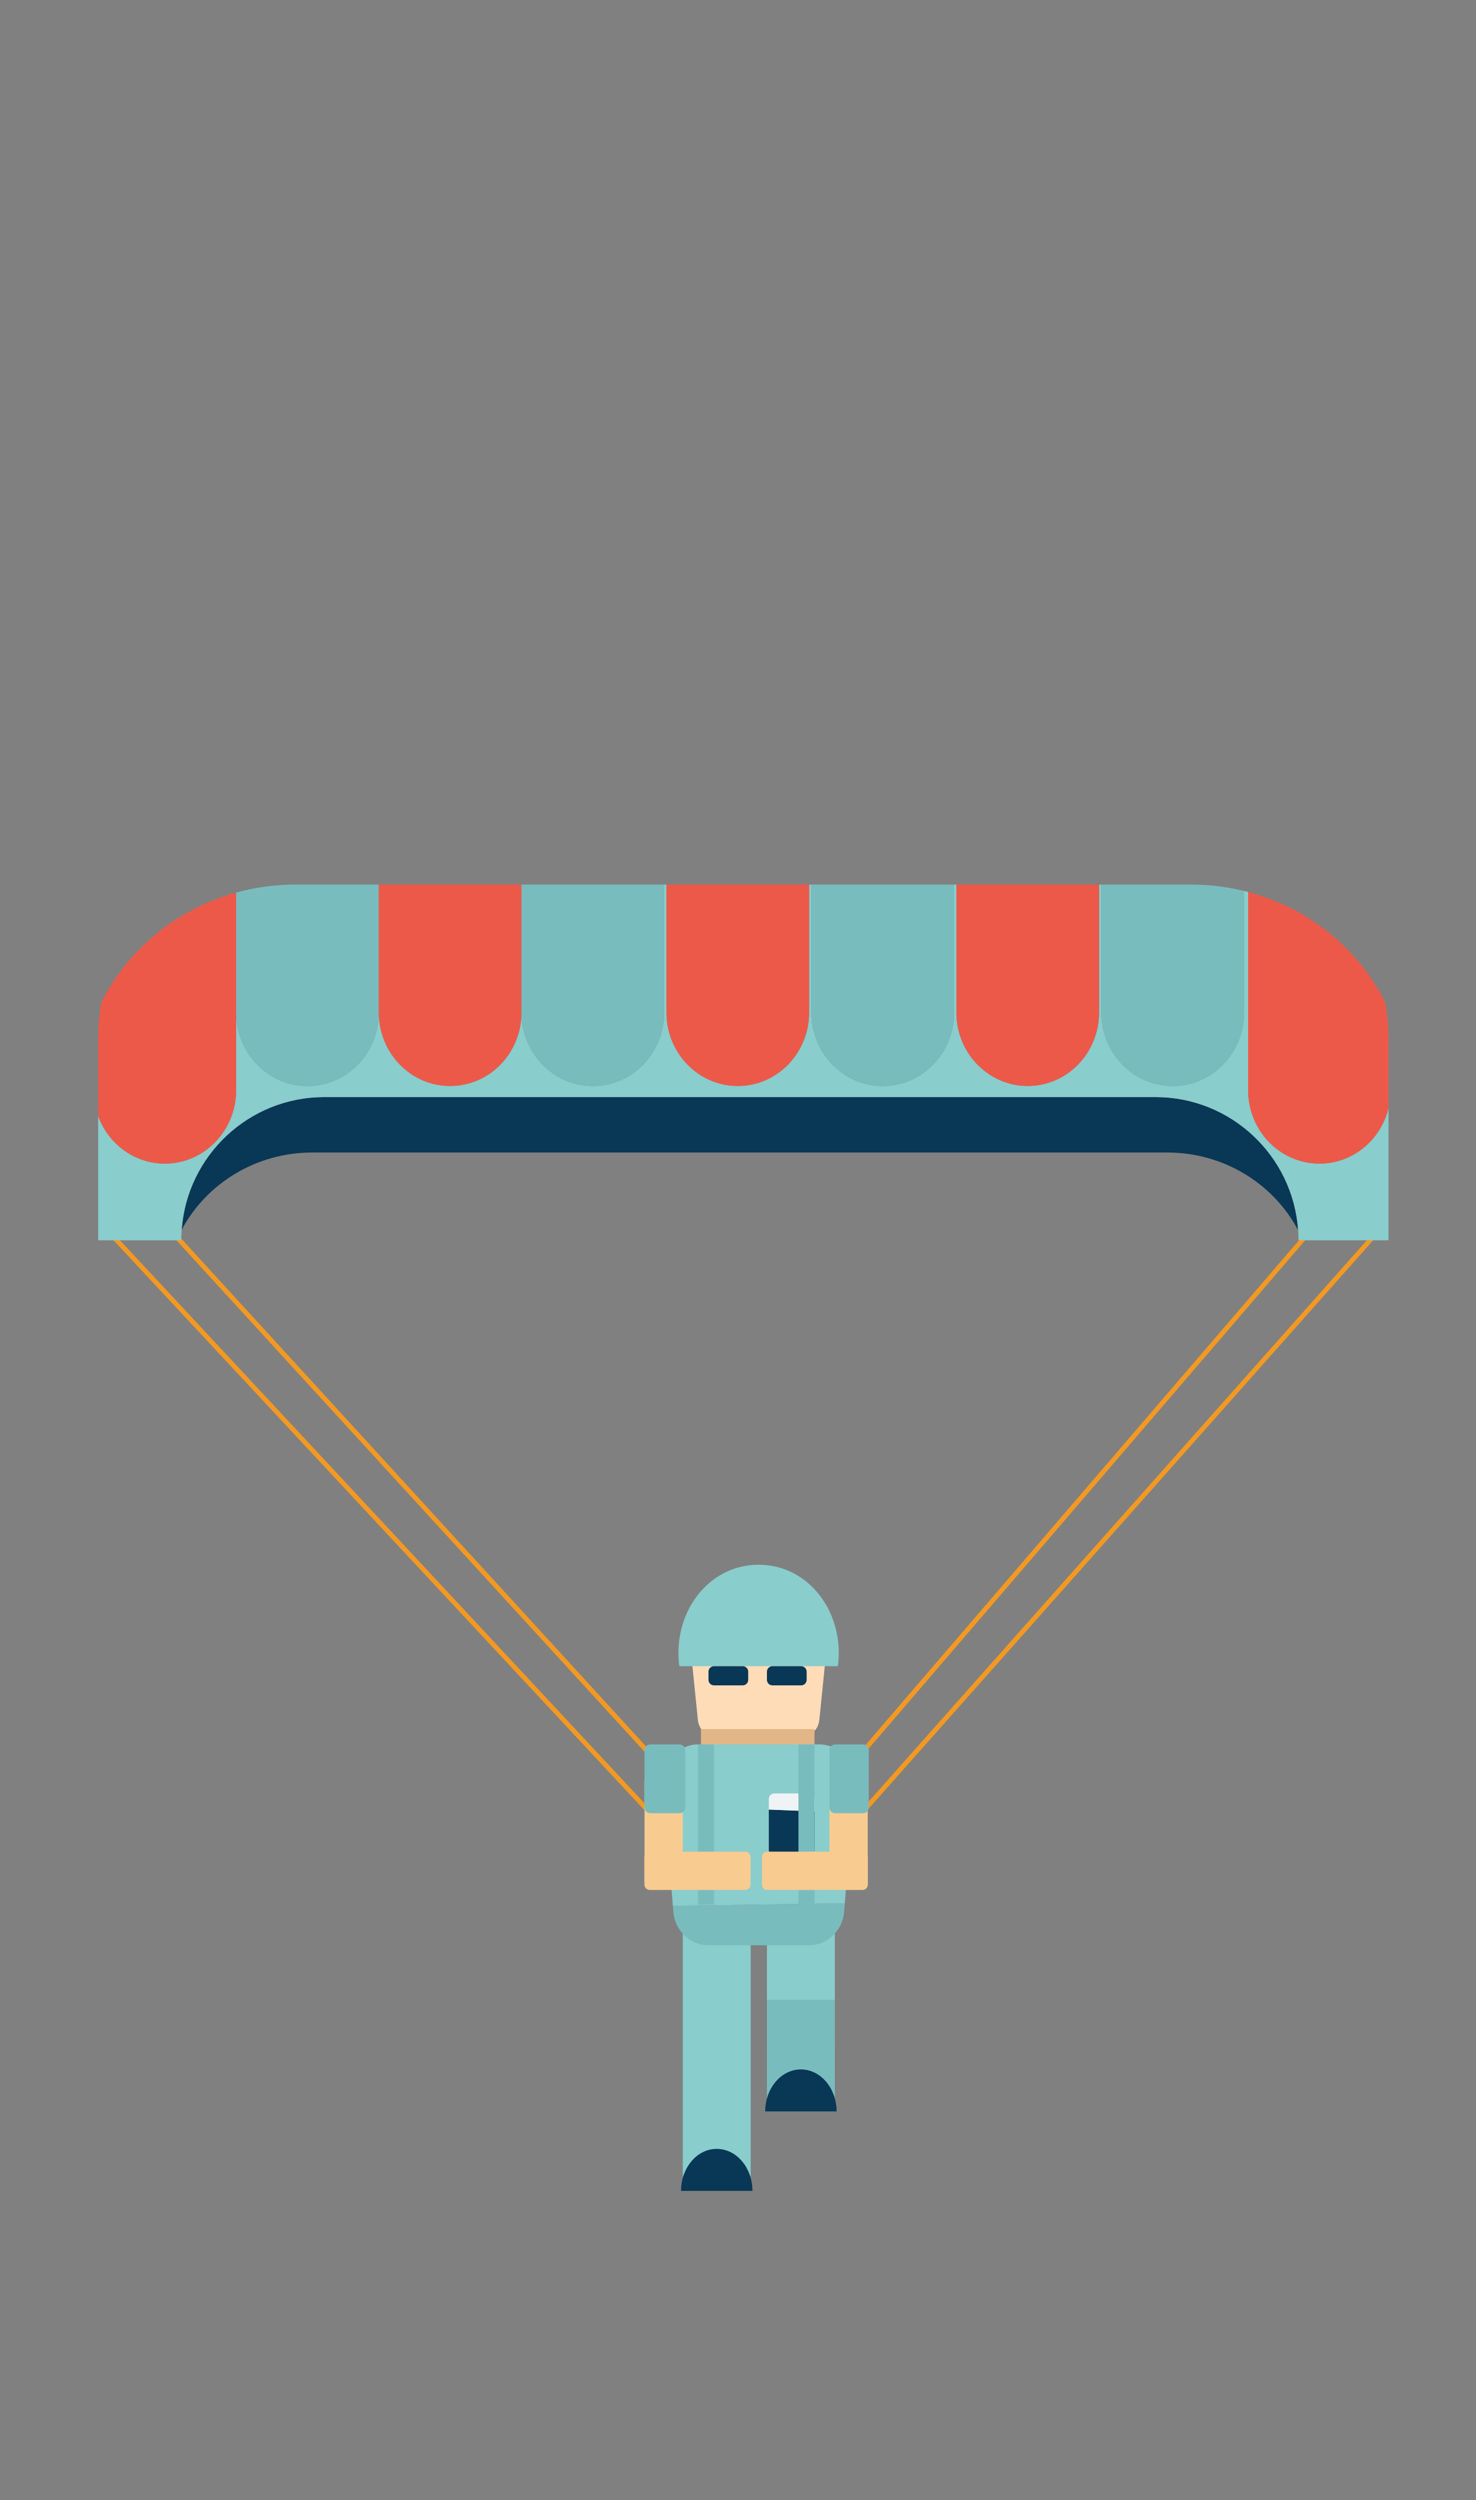 <?xml version="1.0" encoding="utf-8"?>
<!-- Generator: Adobe Illustrator 16.0.3, SVG Export Plug-In . SVG Version: 6.00 Build 0)  -->
<!DOCTYPE svg PUBLIC "-//W3C//DTD SVG 1.1//EN" "http://www.w3.org/Graphics/SVG/1.1/DTD/svg11.dtd">
<svg version="1.1" xmlns="http://www.w3.org/2000/svg" xmlns:xlink="http://www.w3.org/1999/xlink" x="0px" y="0px" width="1042px"
	 height="1764px" viewBox="0 0 1042 1764" enable-background="new 0 0 1042 1764" xml:space="preserve">
<rect x="0" y="0" width="1042" height="1764" fill="#808080" stroke="none"/>
<g id="Layer_1" display="none">
	<g display="inline">
		<rect x="418.637" y="458.358" fill="#E2B686" width="220.743" height="55.39"/>
		<polygon fill="#093756" points="127.045,1442.004 72.673,1432.737 184.449,776.497 238.81,785.764 		"/>
		<path fill="#ED5949" d="M926.723,1475.584c-142.43,0.726-633.435-1.403-829.701-2.129c-14.275-0.048-31.217-39.712-31.217-39.712
			h903.872C969.677,1433.743,941.009,1475.515,926.723,1475.584"/>
		<path fill="#6CADAD" d="M603.378,1372.877c0,40.319-32.669,72.987-72.978,72.987c-40.309,0-72.977-32.668-72.977-72.987V903.285
			c0-40.31,32.668-72.978,72.977-72.978c40.309,0,72.978,32.668,72.978,72.978V1372.877z"/>
		<path fill="#89CDCC" d="M685.796,1145.464c0,40.297-32.667,72.965-72.977,72.965c-40.32,0-72.978-32.668-72.978-72.965
			l-97.934-279.948c0-40.297,130.591-262.632,170.911-262.632c40.31,0,72.977,32.674,72.977,72.988V1145.464z"/>
		<path fill="#89CDCC" d="M815.825,1362.65c11.35,20.641-8.085,53.099-43.409,72.521c-35.313,19.423-73.142,18.44-84.489-2.176
			l-132.171-240.378c-11.338-20.616,8.097-53.098,43.409-72.52c35.312-19.399,73.141-18.441,84.479,2.176L815.825,1362.65z"/>
		<path fill="#FEDCB7" d="M393.503,433.839c1.837,18.024,15.223,32.264,29.966,32.264l215.911,0.135c-0.526,1.27,0-7.88,0-7.88
			l23.261-152.997l-283.236-10.572L393.503,433.839z"/>
		<path fill="#FBAB21" d="M623.83,480.607l-211.887,12.502c-23.39,8.839-34.33,102.357-15.246,165.681l42.262,196.897
			l260.725-25.379l1.252-183.933C709.548,580.787,668.209,476.985,623.83,480.607"/>
		<path fill="#89CDCC" d="M438.948,855.687l2.984,9.829c8.413,27.929,34.973,47.035,60.012,45l143.93-11.724
			c25.039-2.048,48.147-25.215,51.927-54.15l1.872-14.334L438.948,855.687z"/>
		<path fill="#F8CB91" d="M463.041,801.279c0,6.389,5.148,11.56,11.537,11.56h57.625c6.377,0,11.561-5.171,11.561-11.56V590.118
			c0-6.383-5.184-11.548-11.561-11.548h-57.625c-6.389,0-11.537,5.166-11.537,11.548V801.279z"/>
		<path fill="#F8CB91" d="M263.942,739.804c-8.015,0-14.509,5.172-14.509,11.561v57.626c0,6.376,6.494,11.548,14.509,11.548h265.511
			c8.038,0,14.532-5.172,14.532-11.548v-57.626c0-6.389-6.494-11.561-14.532-11.561H263.942z"/>
		<path fill="#DD9027" d="M545.974,647.252c0,6.376-5.429,11.537-12.122,11.537h-58.573c-6.681,0-12.121-5.161-12.121-11.537
			V525.285c0-6.383,5.44-11.537,12.121-11.537h58.573c6.693,0,12.122,5.154,12.122,11.537V647.252z"/>
		<path fill="#ED5949" d="M666.068,305.49c2.984-17.106,3.394-34.125,1.696-50.623l-5.124,50.495L666.068,305.49z"/>
		<path fill="#ED5949" d="M369.61,294.432l9.794,0.369l-5.991-59.182C369.143,254.422,367.61,274.231,369.61,294.432"/>
		<path fill="#ED5949" d="M641.567,178.895c-25.133-39.378-66.073-66.669-116.666-68.553
			c-54.748-2.037-100.579,26.326-128.134,69.109c-10.846,16.808-18.756,35.868-23.354,56.169l5.991,59.169l283.248,10.572
			l5.112-50.495C664.91,227.166,655.76,201.126,641.567,178.895"/>
		<path fill="#6CADAD" d="M446.542,1356.824c-49.517,0-89.65,40.132-89.65,89.65h179.275
			C536.168,1396.956,496.048,1356.824,446.542,1356.824"/>
		<rect x="446.542" y="1356.824" fill="#6CADAD" width="158.086" height="89.65"/>
		<path fill="#89CDCC" d="M664.325,1398.548c-41.571,22.489-53.788,80.406-27.32,129.338l150.517-81.411
			C761.043,1397.519,705.898,1376.06,664.325,1398.548"/>
		<polygon fill="#89CDCC" points="844.982,1415.373 712.274,1487.191 664.325,1398.548 797.046,1326.729 		"/>
		<path fill="#ED5949" d="M260.959,791.708c-3.919,23.027-25.765,38.518-48.803,34.587c-23.027-3.92-38.53-25.765-34.599-48.792
			c3.92-23.038,25.765-38.542,48.803-34.61C249.387,746.801,264.891,768.657,260.959,791.708"/>
		<path fill="#093756" d="M249.82,789.801c-2.89,16.872-18.897,28.222-35.757,25.355c-16.884-2.878-28.222-18.896-25.367-35.757
			c2.89-16.873,18.896-28.222,35.769-25.355C241.337,756.922,252.687,772.939,249.82,789.801"/>
		<path fill="#093756" d="M229.156,1487.917c0,22.092-17.889,39.969-39.969,39.969c-22.091,0-39.993-17.877-39.993-39.969
			c0-22.067,17.901-39.969,39.993-39.969C211.267,1447.948,229.156,1465.85,229.156,1487.917"/>
		<path fill="#093756" d="M859.047,1500.437c0,22.091-17.9,39.97-39.992,39.97c-22.08,0-39.969-17.879-39.969-39.97
			s17.889-39.969,39.969-39.969C841.146,1460.468,859.047,1478.346,859.047,1500.437"/>
		<path fill="#ED5949" d="M457.423,281.456c0,8.975-7.277,16.247-16.251,16.247H266.493c-8.962,0-16.24-7.272-16.24-16.247
			c0-8.974,7.278-16.24,16.24-16.24h174.679C450.146,265.216,457.423,272.482,457.423,281.456"/>
	</g>
</g>
<g id="Layer_3" display="none">
	<path display="inline" fill="#123F5A" d="M636.063,927.194c0,0-143.381,150.326-172.047,199.988v416.898h60.919v-416.898
		c28.681-49.662,172.062-199.988,172.062-199.988H636.063z"/>
	<path display="inline" fill="#34647D" d="M636.063,927.194H194.695c0,0,172.164,202.042,173.766,205.194l-1.719,411.692h97.274
		v-416.898C492.682,1077.521,636.063,927.194,636.063,927.194"/>
	<path display="inline" fill="#D27F28" d="M445.843,227.265c-11.147,0-22.152,0.691-33.028,1.928
		C588.492,249.112,725.95,426.231,725.95,641.871c0,215.626-137.458,392.735-313.136,412.671c10.876,1.23,21.881,1.912,33.028,1.912
		c191.181,0,346.165-185.62,346.165-414.583C792.008,412.885,637.023,227.265,445.843,227.265"/>
	<path display="inline" fill="#FBAB21" d="M725.941,641.864c0-215.633-137.458-392.743-313.127-412.671
		C237.136,249.122,99.673,426.231,99.673,641.864c0,215.626,137.462,392.752,313.141,412.678
		C588.483,1034.616,725.941,857.49,725.941,641.864"/>
	
		<line display="inline" fill="none" stroke="#C7C6C6" stroke-width="3" stroke-miterlimit="10" x1="934.883" y1="1193.313" x2="98.863" y2="1196.114"/>
	
		<line display="inline" fill="none" stroke="#C7C6C6" stroke-width="3" stroke-miterlimit="10" x1="941.991" y1="1344.27" x2="105.969" y2="1347.066"/>
	
		<line display="inline" fill="none" stroke="#C7C6C6" stroke-width="3" stroke-miterlimit="10" x1="934.883" y1="1193.313" x2="826.609" y2="1344.267"/>
	
		<line display="inline" fill="none" stroke="#C7C6C6" stroke-width="3" stroke-miterlimit="10" x1="840.809" y1="1193.313" x2="728.986" y2="1344.267"/>
	
		<line display="inline" fill="none" stroke="#C7C6C6" stroke-width="3" stroke-miterlimit="10" x1="743.197" y1="1193.313" x2="631.373" y2="1344.267"/>
	
		<line display="inline" fill="none" stroke="#C7C6C6" stroke-width="3" stroke-miterlimit="10" x1="652.662" y1="1196.114" x2="540.837" y2="1347.066"/>
	
		<line display="inline" fill="none" stroke="#C7C6C6" stroke-width="3" stroke-miterlimit="10" x1="572.787" y1="1193.313" x2="460.964" y2="1344.27"/>
	
		<line display="inline" fill="none" stroke="#C7C6C6" stroke-width="3" stroke-miterlimit="10" x1="482.602" y1="1196.114" x2="370.778" y2="1347.066"/>
	
		<line display="inline" fill="none" stroke="#C7C6C6" stroke-width="3" stroke-miterlimit="10" x1="397.47" y1="1193.313" x2="285.647" y2="1344.267"/>
	
		<line display="inline" fill="none" stroke="#C7C6C6" stroke-width="3" stroke-miterlimit="10" x1="307.541" y1="1193.313" x2="195.715" y2="1344.267"/>
	
		<line display="inline" fill="none" stroke="#C7C6C6" stroke-width="3" stroke-miterlimit="10" x1="231.984" y1="1193.313" x2="120.166" y2="1344.267"/>
	
		<line display="inline" fill="none" stroke="#C7C6C6" stroke-width="3" stroke-miterlimit="10" x1="120.166" y1="1196.114" x2="228.44" y2="1347.066"/>
	
		<line display="inline" fill="none" stroke="#C7C6C6" stroke-width="3" stroke-miterlimit="10" x1="214.237" y1="1196.114" x2="326.063" y2="1347.066"/>
	
		<line display="inline" fill="none" stroke="#C7C6C6" stroke-width="3" stroke-miterlimit="10" x1="311.852" y1="1196.114" x2="423.67" y2="1347.066"/>
	
		<line display="inline" fill="none" stroke="#C7C6C6" stroke-width="3" stroke-miterlimit="10" x1="402.387" y1="1198.91" x2="514.21" y2="1349.863"/>
	
		<line display="inline" fill="none" stroke="#C7C6C6" stroke-width="3" stroke-miterlimit="10" x1="482.26" y1="1196.114" x2="594.085" y2="1347.066"/>
	
		<line display="inline" fill="none" stroke="#C7C6C6" stroke-width="3" stroke-miterlimit="10" x1="572.446" y1="1198.91" x2="684.271" y2="1349.863"/>
	
		<line display="inline" fill="none" stroke="#C7C6C6" stroke-width="3" stroke-miterlimit="10" x1="657.576" y1="1196.114" x2="769.398" y2="1347.066"/>
	
		<line display="inline" fill="none" stroke="#C7C6C6" stroke-width="3" stroke-miterlimit="10" x1="747.51" y1="1196.114" x2="859.33" y2="1347.066"/>
	
		<line display="inline" fill="none" stroke="#C7C6C6" stroke-width="3" stroke-miterlimit="10" x1="823.059" y1="1196.114" x2="934.883" y2="1347.066"/>
	<path display="inline" fill="#093756" d="M934.883,1145.689c0-11.765,9.539-21.299,21.301-21.299
		c11.76,0,21.303,9.534,21.303,21.299v222.977h-42.604V1145.689z"/>
	<path display="inline" fill="#093756" d="M77.566,1154.669c0-11.76,9.537-21.298,21.297-21.298
		c11.765,0,21.305,9.538,21.305,21.298v222.978H77.566V1154.669z"/>
	<path display="inline" fill="#FFFFFF" d="M752.756,1028.146c0,38.83,31.477,70.301,70.301,70.301
		c38.83,0,70.306-31.471,70.306-70.301s-31.476-70.301-70.306-70.301C784.232,957.846,752.756,989.316,752.756,1028.146"/>
</g>
<g id="Layer_4" display="none">
	<path display="inline" fill="#C24333" d="M344.193,233.728l0.882,108.599c0-77.476,62.818-140.3,140.296-140.3h64.759
		c72.209,0,131.658,54.577,139.42,124.722v-93.021c0-77.485-62.818-140.299-140.299-140.299h-64.758
		C407.011,93.429,344.193,156.243,344.193,233.728"/>
	<path display="inline" fill="#ED5949" d="M550.131,202.032h-64.754c-77.489,0-140.301,62.819-140.301,140.295v1078.948
		C352.83,1491.428,412.279,1546,484.494,1546h64.756c77.482,0,140.297-62.819,140.297-140.31V326.745
		C681.789,256.604,622.348,202.032,550.131,202.032"/>
	<path display="inline" fill="#D2E1E8" d="M679.404,1319.533H354.339c171.944-57.361,88.49-158.933,162.537-159.892
		C590.908,1158.681,526.283,1259.471,679.404,1319.533"/>
	<path display="inline" fill="#EFF3F6" d="M645.43,1289.248c18.766,0,33.975,13.562,33.975,30.285
		c0,16.727-15.209,30.282-33.975,30.282H388.304c-18.76,0-33.965-13.556-33.965-30.282c0-16.723,15.205-30.285,33.965-30.285H645.43
		z"/>
	<path display="inline" fill="#D2E1E8" d="M679.404,370.405H354.339c171.944,57.36,88.49,158.94,162.537,159.893
		C590.908,531.25,526.283,430.473,679.404,370.405"/>
	<path display="inline" fill="#EFF3F6" d="M645.43,400.691c18.766,0,33.975-13.565,33.975-30.282
		c0-16.73-15.209-30.286-33.975-30.286H388.304c-18.76,0-33.965,13.555-33.965,30.286c0,16.717,15.205,30.282,33.965,30.282H645.43z
		"/>
	<polygon display="inline" fill="#093756" points="545.486,1185.862 547.891,1220.288 519.272,1239.588 488.255,1224.446 
		485.854,1190.01 514.473,1170.724 	"/>
	<polygon display="inline" fill="#093756" points="545.486,459.176 547.891,493.604 519.272,512.899 488.255,497.765 
		485.851,463.332 514.47,444.033 	"/>
	<path display="inline" fill="#093756" d="M354.339,1208.248c26.689,0,48.321,21.639,48.321,48.32v125.925
		c0,26.688-21.632,48.324-48.321,48.324c-26.684,0-48.321-21.636-48.321-48.324v-125.925
		C306.018,1229.887,327.655,1208.248,354.339,1208.248"/>
	<path display="inline" fill="#093756" d="M679.404,1208.248c26.682,0,48.324,21.639,48.324,48.32v125.925
		c0,26.688-21.643,48.324-48.324,48.324s-48.32-21.636-48.32-48.324v-125.925C631.084,1229.887,652.723,1208.248,679.404,1208.248"
		/>
	<path display="inline" fill="#093756" d="M354.339,259.116c26.689,0,48.321,21.639,48.321,48.325v125.928
		c0,26.69-21.632,48.319-48.321,48.319c-26.684,0-48.321-21.629-48.321-48.319V307.441
		C306.018,280.755,327.655,259.116,354.339,259.116"/>
	<path display="inline" fill="#093756" d="M679.404,259.116c26.68,0,48.322,21.639,48.322,48.325v125.928
		c0,26.69-21.643,48.319-48.322,48.319c-26.684,0-48.32-21.629-48.32-48.319V307.441
		C631.084,280.755,652.721,259.116,679.404,259.116"/>
</g>
<g id="Layer_5">
	<path fill="#FEDCB7" d="M578.412,1213.599c-0.614,6.032-5.101,10.794-10.035,10.794h-65.666c-4.934,0-9.421-4.762-10.031-10.794
		l-7.077-69.824c-0.86-8.452,3.359-15.52,9.445-15.52h80.992c6.086,0,10.3,7.067,9.449,15.52L578.412,1213.599z"/>
	<path fill="#89CDCC" d="M535.547,1104.016c-36.308,0-60.964,34.913-55.95,71.576h111.899
		C596.506,1138.929,571.854,1104.016,535.547,1104.016"/>
	
		<line fill="none" stroke="#F39922" stroke-width="3.325" stroke-miterlimit="10" x1="75.779" y1="867.959" x2="459.222" y2="1279.333"/>
	
		<line fill="none" stroke="#F39922" stroke-width="3.325" stroke-miterlimit="10" x1="925.358" y1="867.959" x2="608.14" y2="1237.131"/>
	
		<line fill="none" stroke="#F39922" stroke-width="3.325" stroke-miterlimit="10" x1="120.245" y1="867.959" x2="458.341" y2="1237.131"/>
	
		<line fill="none" stroke="#F39922" stroke-width="3.325" stroke-miterlimit="10" x1="973.492" y1="867.959" x2="608.14" y2="1279.333"/>
	<rect x="494.861" y="1219.977" fill="#E2B686" width="80.126" height="18.545"/>
	<path fill="#89CDCC" d="M578.467,1230.781h-85.678c-14.906,0-25.829,14.25-24.463,31.193l6.692,82.748l121.362-1.765l6.546-80.983
		C604.3,1245.031,593.367,1230.781,578.467,1230.781"/>
	<rect x="492.793" y="1230.781" fill="#79BCBE" width="11.309" height="112.998"/>
	<path fill="#093756" d="M542.76,1276.763v28.562c0,2.135,1.73,3.864,3.869,3.864h24.484c2.136,0,3.874-1.729,3.874-3.864v-27.276
		L542.76,1276.763z"/>
	<path fill="#EFF3F6" d="M571.113,1265.367h-24.484c-2.139,0-3.869,1.734-3.869,3.869v7.526l32.219,1.286v-8.812
		C574.979,1267.102,573.249,1265.367,571.113,1265.367"/>
	<path fill="#89CDCC" d="M529.965,1534.526c0,2.135-1.399,3.864-3.113,3.864H485.14c-1.718,0-3.112-1.729-3.112-3.864V1353
		c0-2.131,1.395-3.865,3.112-3.865h41.711c1.714,0,3.113,1.734,3.113,3.865V1534.526z"/>
	<path fill="#89CDCC" d="M586.258,1349.135h-41.714c-1.716,0-3.112,1.734-3.112,3.868v90.015h47.938v-90.015
		C589.369,1350.869,587.976,1349.135,586.258,1349.135"/>
	<rect x="563.678" y="1230.781" fill="#79BCBE" width="11.31" height="112.998"/>
	<path fill="#79BCBE" d="M475.022,1344.723l0.354,4.412c1.058,13.08,11.986,23.343,24.443,23.343h71.617
		c12.456,0,23.385-10.263,24.441-23.343l0.502-6.177L475.022,1344.723z"/>
	<path fill="#79BCBE" d="M541.432,1410.934v68.946c0,1.617,1.396,2.915,3.118,2.915h41.708c1.72,0,3.107-1.298,3.107-2.915v-68.946
		H541.432z"/>
	<path fill="#093756" d="M565.403,1460.096c-13.92,0-25.2,13.276-25.2,29.644h50.398
		C590.602,1473.372,579.318,1460.096,565.403,1460.096"/>
	<path fill="#093756" d="M505.994,1516.163c-13.915,0-25.195,13.271-25.195,29.643h50.398
		C531.197,1529.434,519.908,1516.163,505.994,1516.163"/>
	<path fill="#F8CB91" d="M482.028,1327.022c0,2.14-1.73,3.869-3.865,3.869h-19.29c-2.135,0-3.866-1.729-3.866-3.869v-70.68
		c0-2.131,1.731-3.86,3.866-3.86h19.29c2.135,0,3.865,1.729,3.865,3.86V1327.022z"/>
	<path fill="#F8CB91" d="M526.213,1306.454c2.043,0,3.698,1.729,3.698,3.859v19.292c0,2.134-1.655,3.868-3.698,3.868h-67.582
		c-2.043,0-3.697-1.734-3.697-3.868v-19.292c0-2.131,1.654-3.859,3.697-3.859H526.213z"/>
	<path fill="#F8CB91" d="M585.555,1327.022c0,2.14,1.729,3.869,3.864,3.869h19.288c2.14,0,3.868-1.729,3.868-3.869v-70.68
		c0-2.131-1.729-3.86-3.868-3.86h-19.288c-2.135,0-3.864,1.729-3.864,3.86V1327.022z"/>
	<path fill="#F8CB91" d="M541.565,1306.454c-2.038,0-3.688,1.729-3.688,3.859v19.292c0,2.134,1.65,3.868,3.688,3.868h67.401
		c2.039,0,3.685-1.734,3.685-3.868v-19.292c0-2.131-1.646-3.859-3.685-3.859H541.565z"/>
	<path fill="#79BCBE" d="M483.794,1275.469c0,2.135-1.884,3.864-4.216,3.864h-20.361c-2.322,0-4.213-1.729-4.213-3.864v-40.824
		c0-2.134,1.891-3.863,4.213-3.863h20.361c2.332,0,4.216,1.729,4.216,3.863V1275.469z"/>
	<path fill="#79BCBE" d="M613.319,1275.469c0,2.135-1.817,3.864-4.061,3.864h-19.602c-2.239,0-4.06-1.729-4.06-3.864v-40.824
		c0-2.134,1.82-3.863,4.06-3.863h19.602c2.243,0,4.061,1.729,4.061,3.863V1275.469z"/>
	<path fill="#093756" d="M528.206,1185.253c0,2.139-1.729,3.869-3.869,3.869h-20.298c-2.135,0-3.863-1.73-3.863-3.869v-5.797
		c0-2.135,1.729-3.864,3.863-3.864h20.298c2.14,0,3.869,1.729,3.869,3.864V1185.253z"/>
	<path fill="#093756" d="M569.464,1185.253c0,2.139-1.729,3.869-3.864,3.869h-20.3c-2.135,0-3.868-1.73-3.868-3.869v-5.797
		c0-2.135,1.733-3.864,3.868-3.864h20.3c2.135,0,3.864,1.729,3.864,3.864V1185.253z"/>
	<path fill="#093756" d="M815.663,774.049h-586.66c-53.299,0-96.928,41.274-100.739,93.603
		c17.324-32.369,52.115-54.492,92.249-54.492H824.02c40.255,0,75.137,22.266,92.402,54.8
		C912.766,815.491,869.069,774.049,815.663,774.049"/>
	<path fill="#89CDCC" d="M931.48,821.005c-27.812,0-50.355-23.24-50.355-51.906v-139.76c-0.956-0.255-1.916-0.489-2.882-0.722
		v85.707c0,28.67-22.547,51.91-50.356,51.91c-27.812,0-50.363-23.24-50.363-51.91v-90.194h-1.629v90.194
		c0,28.67-22.544,51.91-50.349,51.91c-27.818,0-50.366-23.24-50.366-51.91v-90.194h-1.628v90.194c0,28.67-22.546,51.91-50.357,51.91
		c-27.812,0-50.354-23.24-50.354-51.91v-90.194h-1.63v90.194c0,28.67-22.551,51.91-50.361,51.91
		c-27.809,0-50.359-23.24-50.359-51.91v-90.194h-1.629v90.194c0,28.67-22.543,51.91-50.358,51.91
		c-27.808,0-50.357-23.24-50.357-51.91c0,28.67-22.544,51.91-50.355,51.91c-27.811,0-50.358-23.24-50.358-51.91
		c0,28.67-22.544,51.91-50.358,51.91c-27.81,0-50.359-23.24-50.359-51.91v54.775c0,28.666-22.542,51.906-50.355,51.906
		c-21.534,0-39.858-13.962-47.06-33.558v87.636h55.357h3.312c0-2.502,0.122-4.976,0.3-7.432
		c3.809-52.325,47.436-93.603,100.733-93.603h586.664c53.406,0,97.099,41.441,100.763,93.906c0.159,2.36,0.276,4.729,0.276,7.128
		h3.166h0.008h60.35v-93.164C974.687,804.374,954.988,821.005,931.48,821.005"/>
	<path fill="#79BCBE" d="M208.223,624.129c-14.394,0-28.308,1.993-41.509,5.627v84.562c0,28.67,22.549,51.915,50.359,51.915
		c27.814,0,50.358-23.244,50.358-51.915v-90.19H208.223z"/>
	<path fill="#ED5949" d="M267.433,624.129v90.19c0,28.67,22.545,51.915,50.356,51.915c27.814,0,50.355-23.244,50.355-51.915v-90.19
		H267.433z"/>
	<path fill="#79BCBE" d="M368.145,714.319c0,28.67,22.545,51.915,50.358,51.915c27.813,0,50.357-23.244,50.357-51.915v-90.19
		H368.145V714.319z"/>
	<path fill="#ED5949" d="M520.845,766.233c27.818,0,50.365-23.244,50.365-51.915v-90.194H470.489v90.194
		C470.489,742.989,493.036,766.233,520.845,766.233"/>
	<path fill="#79BCBE" d="M623.194,766.233c27.815,0,50.357-23.244,50.357-51.915v-90.194H572.84v90.194
		C572.84,742.989,595.382,766.233,623.194,766.233"/>
	<path fill="#ED5949" d="M725.542,766.233c27.813,0,50.356-23.244,50.356-51.915v-90.194H675.18v90.194
		C675.18,742.989,697.722,766.233,725.542,766.233"/>
	<path fill="#79BCBE" d="M827.887,766.233c27.813,0,50.356-23.244,50.356-51.915v-85.702c-11.834-2.875-24.188-4.492-36.938-4.492
		h-63.778v90.194C777.527,742.989,800.074,766.233,827.887,766.233"/>
	<path fill="#ED5949" d="M977.969,707.174c-19.016-37.876-54.224-66.605-96.848-77.835v139.756c0,28.67,22.547,51.91,50.357,51.91
		c23.515,0,43.204-16.631,48.747-39.09v-49.144C980.226,724.035,979.424,715.493,977.969,707.174"/>
	<path fill="#ED5949" d="M116.36,821.005c27.812,0,50.356-23.24,50.356-51.91v-54.771v-84.567
		c-41.866,11.539-76.395,40.038-95.158,77.417c-1.454,8.319-2.258,16.861-2.258,25.597v54.676
		C76.496,807.043,94.824,821.005,116.36,821.005"/>
</g>
<g id="Layer_2" display="none">
	<g display="inline">
		<polygon fill="#EFF3F6" points="805.734,662.513 722.53,518.388 721.479,518.388 804.683,662.513 		"/>
		<path fill="#093756" d="M85.085,744.349c-10.045,37.292-15.498,76.46-15.498,116.906c0,40.308,5.404,79.337,15.379,116.49
			l67.438-116.787L85.085,744.349z"/>
		<path fill="#093756" d="M201.05,1178.352c54.666,54.597,123.392,95.062,200.229,115.698l-66.793-115.698H201.05z"/>
		<path fill="#093756" d="M400.854,428.59c-76.372,20.595-144.701,60.784-199.148,114.954h132.782L400.854,428.59z"/>
		<path fill="#093756" d="M833.776,543.544c-54.447-54.181-122.767-94.359-199.148-114.954l66.365,114.954H833.776z"/>
		<path fill="#093756" d="M700.993,1178.352l-66.792,115.688c76.858-20.636,145.573-61.092,200.229-115.688H700.993z"/>
		<path fill="#093756" d="M950.515,977.745c9.985-37.153,15.38-76.183,15.38-116.49c0-40.446-5.454-79.614-15.488-116.906
			l-67.319,116.589L950.515,977.745z"/>
		<polygon fill="#093756" points="700.993,860.958 609.372,702.256 700.993,543.544 699.823,543.544 608.203,702.256 
			427.279,702.256 335.647,543.544 334.487,543.544 426.119,702.256 334.487,860.958 426.119,1019.649 334.507,1178.352 
			335.657,1178.352 427.289,1019.649 608.203,1019.649 699.835,1178.352 700.993,1178.352 609.372,1019.649 		"/>
		<path fill="#FFFFFF" d="M335.647,543.544l91.632,158.702h180.924l91.62-158.702h1.182l-66.377-114.945
			c-37.283-10.044-76.441-15.497-116.877-15.497c-40.467,0-79.625,5.453-116.897,15.497l-66.367,114.945H335.647z"/>
		<path fill="#FFFFFF" d="M609.372,702.246l91.621,158.712h182.094l67.319-116.609c-20.813-77.146-61.616-146.08-116.62-200.805
			H700.993L609.372,702.246z"/>
		<path fill="#FFFFFF" d="M334.487,860.958L334.487,860.958l91.632-158.702l-91.632-158.712H201.705
			c-55.003,54.725-95.827,123.659-116.62,200.805l67.309,116.609H334.487z"/>
		<path fill="#FFFFFF" d="M426.119,1019.649l-91.632-158.691H152.403L84.966,977.745c20.685,77.017,61.3,145.881,116.074,200.606
			h133.447L426.119,1019.649z"/>
		<path fill="#FFFFFF" d="M699.835,1178.352l-91.632-158.702H427.279l-91.622,158.702h-1.17l66.793,115.698
			c37.154,9.966,76.163,15.379,116.461,15.379c40.297,0,79.306-5.424,116.46-15.389l66.792-115.688H699.835z"/>
		<path fill="#FFFFFF" d="M700.993,860.958l-91.621,158.691l91.621,158.702h133.438c54.785-54.726,95.409-123.59,116.084-200.606
			l-67.428-116.787H700.993z"/>
		<g opacity="0.3">
			<g>
				<defs>
					<rect id="SVGID_1_" x="466.764" y="413.102" width="499.131" height="896.327"/>
				</defs>
				<clipPath id="SVGID_2_">
					<use xlink:href="#SVGID_1_"  overflow="visible"/>
				</clipPath>
				<path clip-path="url(#SVGID_2_)" fill="#093756" d="M517.741,413.102c-17.253,0-34.25,1.07-50.987,2.974
					C690.236,441.4,863.931,631,863.931,861.255c0,230.265-173.694,419.864-397.177,445.189c16.737,1.904,33.734,2.975,50.987,2.975
					c247.518,0,448.154-200.656,448.154-448.164C965.895,613.746,765.259,413.102,517.741,413.102"/>
			</g>
		</g>
	</g>
	<polygon display="inline" fill="#89CDCC" points="521.75,1358.408 552.314,1338.083 195.882,802.113 166.231,823.785 	"/>
	
		<rect x="-22.327" y="1066.696" transform="matrix(0.554 0.833 -0.833 0.554 1066.853 251.609)" display="inline" fill="#ED5949" width="642.025" height="108.884"/>
	<polygon display="inline" fill="#89CDCC" points="514.505,1358.408 483.945,1338.083 840.368,802.113 870.019,823.785 	"/>
	<polygon display="inline" fill="#ED5949" points="514.484,1358.296 869.998,823.688 960.66,883.979 605.142,1418.588 	"/>
	<path display="inline" fill="#FBAB21" d="M647.303,1414.647c0,70.336-57.021,127.361-127.362,127.361
		c-70.342,0-127.378-57.025-127.378-127.361c0-70.348,57.036-127.374,127.378-127.374
		C590.282,1287.273,647.303,1344.3,647.303,1414.647"/>
	<path display="inline" fill="#D27F28" d="M619.234,1414.647c0,54.84-44.463,99.304-99.299,99.304
		c-54.84,0-99.293-44.464-99.293-99.304c0-54.838,44.453-99.305,99.293-99.305C574.771,1315.343,619.234,1359.81,619.234,1414.647"
		/>
</g>
</svg>
